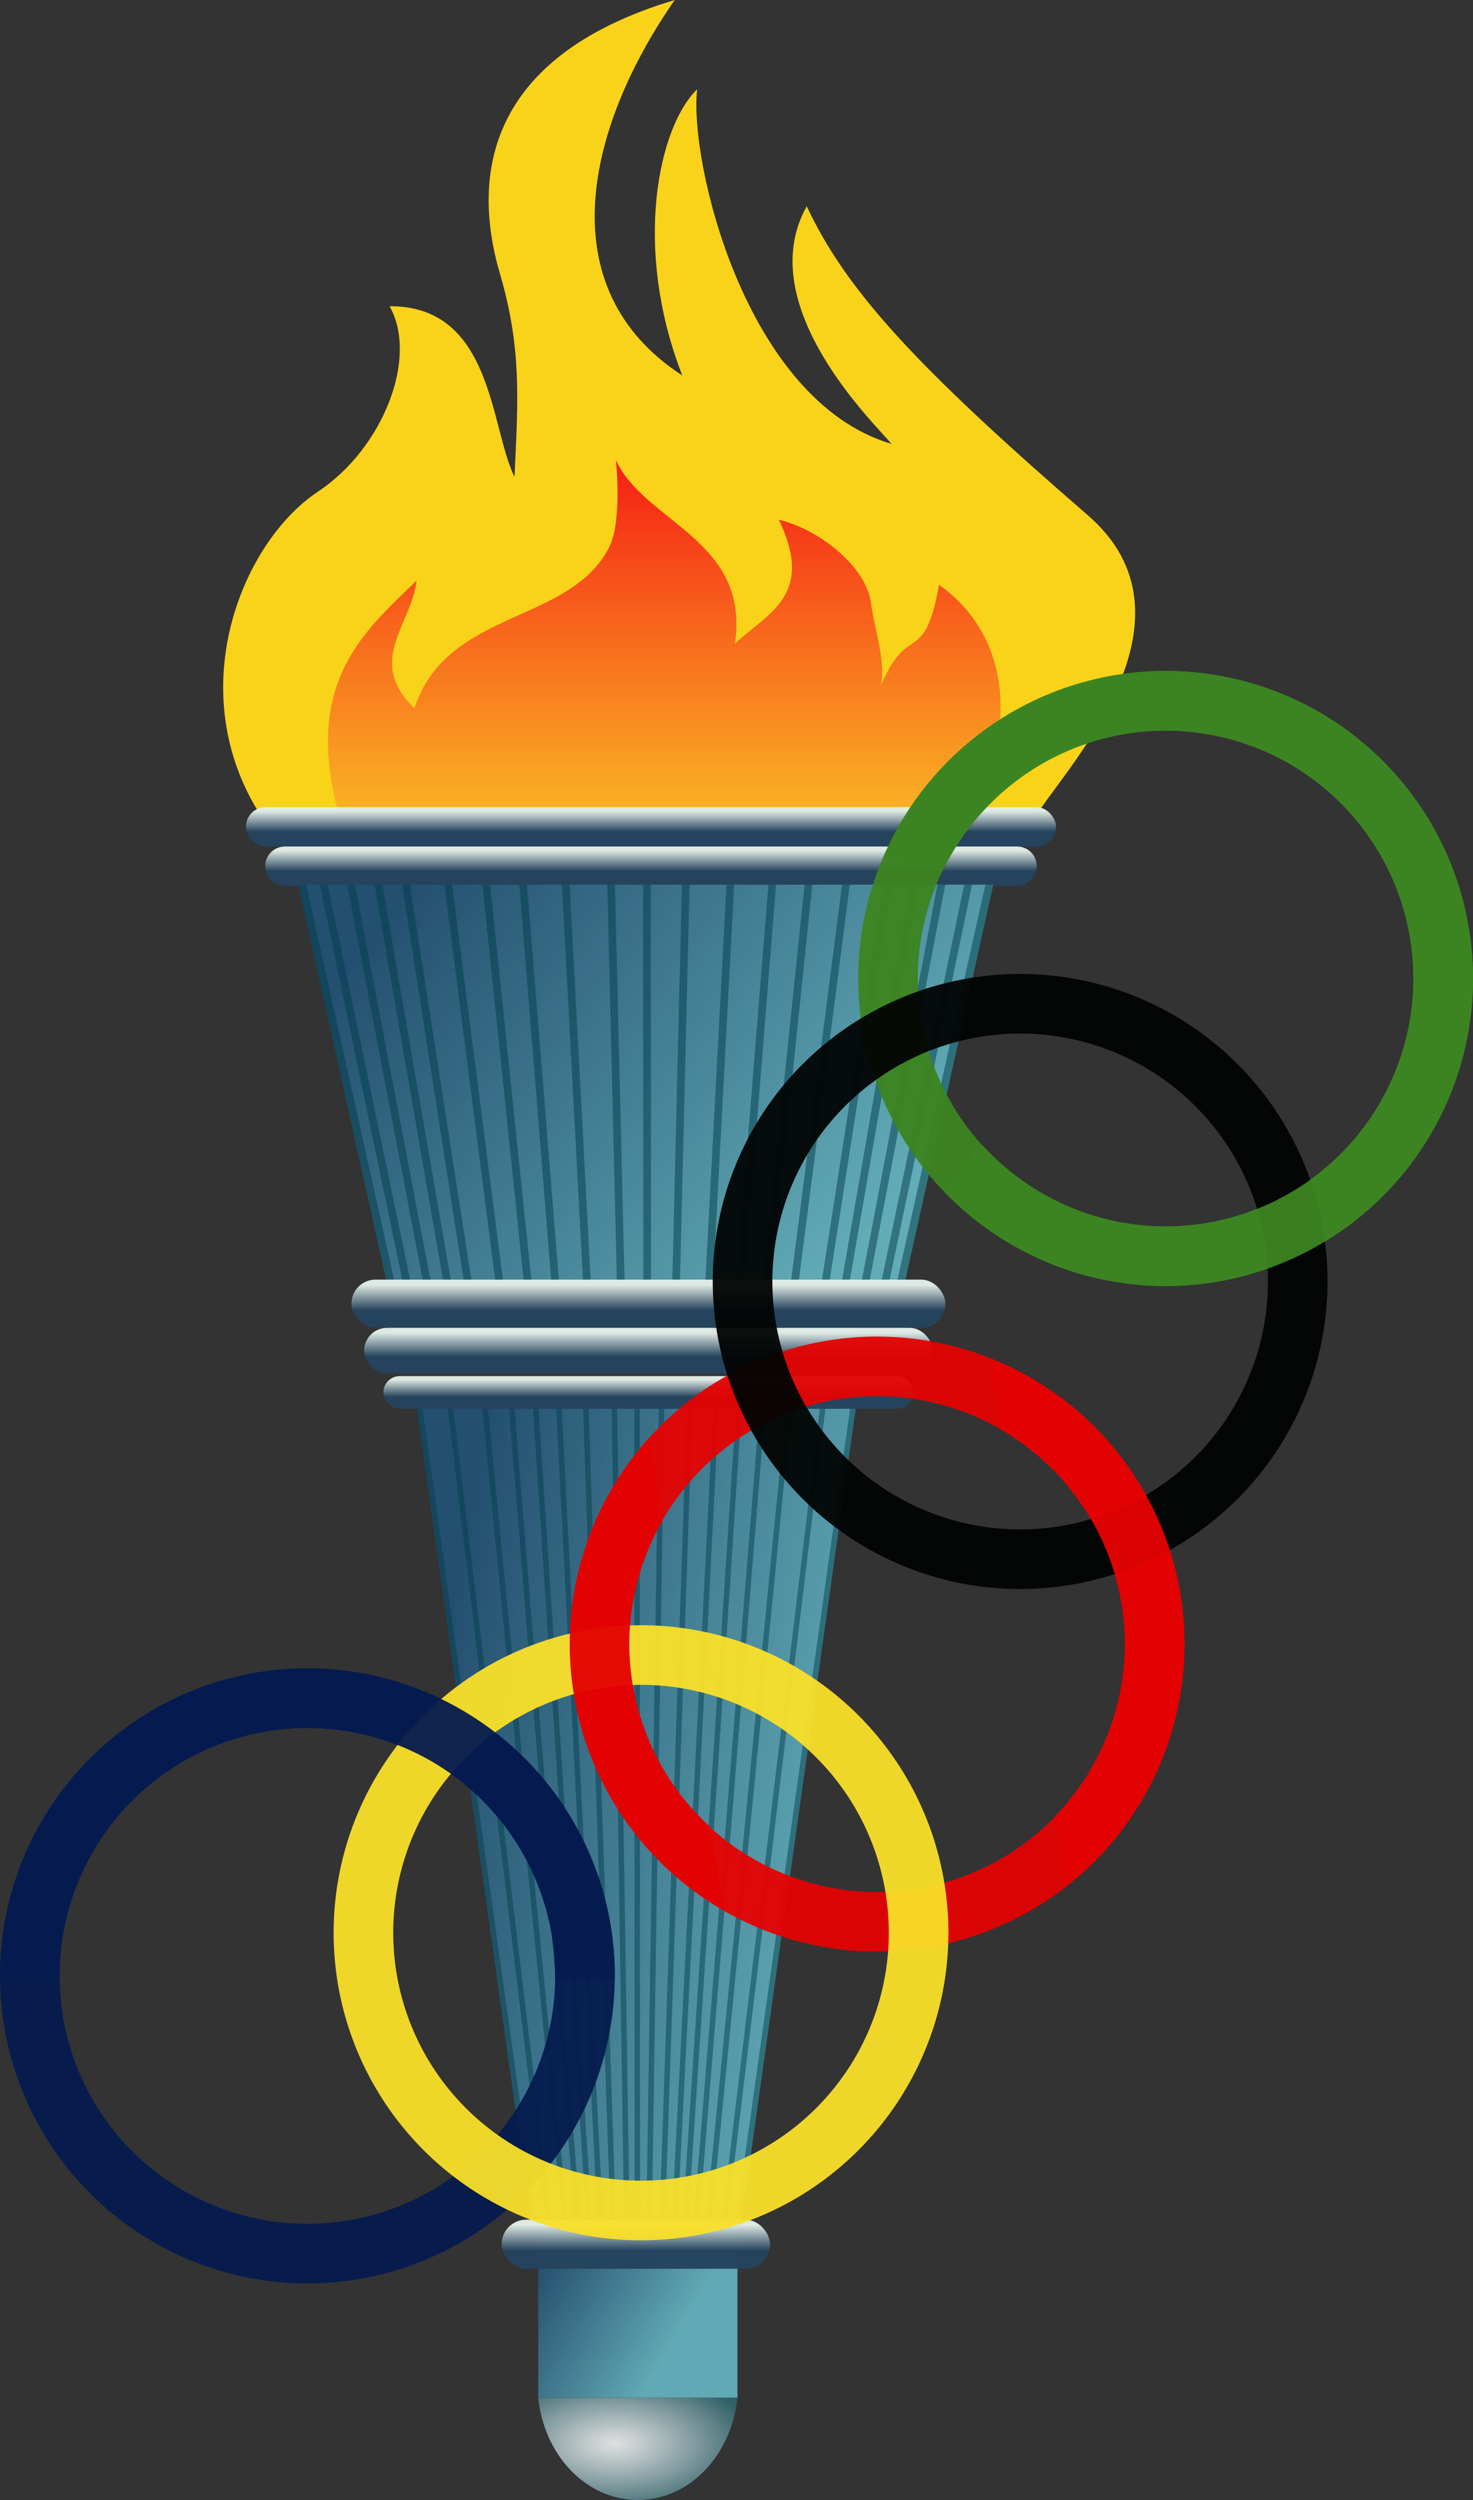 <?xml version="1.0" encoding="UTF-8" standalone="no"?>
<svg
   xmlns:dc="http://purl.org/dc/elements/1.1/"
   xmlns:cc="http://creativecommons.org/ns#"
   xmlns:rdf="http://www.w3.org/1999/02/22-rdf-syntax-ns#"
   xmlns:svg="http://www.w3.org/2000/svg"
   xmlns="http://www.w3.org/2000/svg"
   xmlns:xlink="http://www.w3.org/1999/xlink"
   viewBox="0 0 589.433 1000"
   height="1000"
   width="589.433"
   id="svg3677"
   version="1.1">
  <rect x="0" y="0" width="589.433" height="1000" fill="#333333" stroke="none"/>
  <defs
     id="defs3681">
    <linearGradient
       id="linearGradient4640">
      <stop
         style="stop-color:#ffffff;stop-opacity:0.895"
         offset="0"
         id="stop4638" />
      <stop
         style="stop-color:#2e6169;stop-opacity:1;"
         offset="1"
         id="stop4636" />
    </linearGradient>
    <linearGradient
       id="linearGradient4507">
      <stop
         style="stop-color:#245171;stop-opacity:1"
         offset="0"
         id="stop4503" />
      <stop
         style="stop-color:#63afba;stop-opacity:1"
         offset="1"
         id="stop4505" />
    </linearGradient>
    <linearGradient
       id="linearGradient4343">
      <stop
         id="stop4339"
         offset="0"
         style="stop-color:#f51f14;stop-opacity:1;" />
      <stop
         id="stop4341"
         offset="1"
         style="stop-color:#faae24;stop-opacity:0.986" />
    </linearGradient>
    <linearGradient
       id="linearGradient4294">
      <stop
         id="stop4290"
         offset="0"
         style="stop-color:#25435e;stop-opacity:1;" />
      <stop
         id="stop4292"
         offset="1"
         style="stop-color:#e1ede6;stop-opacity:1" />
    </linearGradient>
    <linearGradient
       gradientTransform="matrix(2.215,0,0,2.198,-246.118,-133.625)"
       gradientUnits="userSpaceOnUse"
       y2="151.024"
       x2="106.417"
       y1="154.799"
       x1="106.417"
       id="linearGradient4296"
       xlink:href="#linearGradient4294" />
    <linearGradient
       y2="151.024"
       x2="106.417"
       y1="154.799"
       x1="106.417"
       gradientTransform="matrix(2.109,0,0,2.198,-233.656,-117.88)"
       gradientUnits="userSpaceOnUse"
       id="linearGradient4300"
       xlink:href="#linearGradient4294" />
    <linearGradient
       gradientUnits="userSpaceOnUse"
       y2="148.088"
       x2="347.611"
       y1="86.512"
       x1="347.611"
       id="linearGradient4345"
       xlink:href="#linearGradient4343" />
    <linearGradient
       y2="231.957"
       x2="155.618"
       y1="168.698"
       x1="71.62"
       gradientUnits="userSpaceOnUse"
       id="linearGradient4501"
       xlink:href="#linearGradient4507" />
    <linearGradient
       gradientTransform="matrix(2.198,0,0,2.198,-243.812,-134.375)"
       y2="331.861"
       x2="157.931"
       y1="316.27"
       x1="77.967"
       gradientUnits="userSpaceOnUse"
       id="linearGradient4594"
       xlink:href="#linearGradient4507" />
    <linearGradient
       y2="151.024"
       x2="106.417"
       y1="154.799"
       x1="106.417"
       gradientTransform="matrix(1.624,0,0,2.694,-177.473,-19.095)"
       gradientUnits="userSpaceOnUse"
       id="linearGradient4610"
       xlink:href="#linearGradient4294" />
    <linearGradient
       y2="151.024"
       x2="106.417"
       y1="154.799"
       x1="106.417"
       gradientTransform="matrix(1.554,0,0,2.555,-169.271,21.042)"
       gradientUnits="userSpaceOnUse"
       id="linearGradient4614"
       xlink:href="#linearGradient4294" />
    <linearGradient
       y2="151.024"
       x2="106.417"
       y1="154.799"
       x1="106.417"
       gradientTransform="matrix(1.449,0,0,1.827,-156.868,149.76)"
       gradientUnits="userSpaceOnUse"
       id="linearGradient4618"
       xlink:href="#linearGradient4294" />
    <linearGradient
       y2="151.024"
       x2="106.417"
       y1="154.799"
       x1="106.417"
       gradientTransform="matrix(0.734,0,0,2.742,-77.582,349.604)"
       gradientUnits="userSpaceOnUse"
       id="linearGradient4622"
       xlink:href="#linearGradient4294" />
    <linearGradient
       gradientUnits="userSpaceOnUse"
       y2="435.938"
       x2="118.425"
       y1="421.873"
       x1="94.056"
       id="linearGradient4630"
       xlink:href="#linearGradient4507" />
    <radialGradient
       gradientUnits="userSpaceOnUse"
       gradientTransform="matrix(1.417,0,0,0.733,-46.172,120.305)"
       r="18.135"
       fy="447.592"
       fx="111.003"
       cy="447.592"
       cx="111.003"
       id="radialGradient4646"
       xlink:href="#linearGradient4640" />
  </defs>
  <g
     transform="translate(245.508,126.124)"
     style="display:inline"
     id="layer3">
    <path
       id="path4584"
       d="m -78.968,435.115 46.471,330.336 H 50.709 L 97.181,435.115 Z"
       style="opacity:0.98;fill:url(#linearGradient4594);fill-opacity:1;fill-rule:evenodd;stroke:none;stroke-width:1;stroke-linecap:butt;stroke-linejoin:round;stroke-miterlimit:4;stroke-dasharray:none;stroke-dashoffset:0;stroke-opacity:1" />
    <path
       id="rect4298"
       d="m -131.495,212.453 h 292.973 c 4.362,0 7.873,3.511 7.873,7.873 0,4.362 -3.511,7.873 -7.873,7.873 h -292.973 c -4.362,0 -7.873,-3.511 -7.873,-7.873 0,-4.362 3.511,-7.873 7.873,-7.873 z"
       style="opacity:0.98;fill:url(#linearGradient4300);fill-opacity:1;fill-rule:evenodd;stroke:none;stroke-width:1.6;stroke-linecap:square;stroke-linejoin:miter;stroke-miterlimit:4;stroke-dasharray:none;stroke-dashoffset:0;stroke-opacity:1" />
    <g
       style="stroke:#000000;stroke-width:0.728;stroke-miterlimit:4;stroke-dasharray:none"
       transform="matrix(2.198,0,0,2.198,-763.34,-128.928)"
       id="g4349">
      <path
         id="path4304"
         d="m 282.392,148.611 c -13.528,-22.521 -2.525,-48.847 11.07,-57.86 11.857,-7.86 18.355,-24.39 13.054,-33.749 18.806,-0.104 18.277,21.988 22.745,31.048 0.619,-13.547 1.388,-23.208 -2.636,-36.911 -5.734,-19.525 -0.911,-40.055 31.807,-49.864 -15.97,22.968 -23.142,52.408 1.377,68.321 -9.091,-23.287 -4.328,-45.277 2.71,-52.079 -1.548,12.685 8.57,56.613 35.367,64.528 -2.545,-3.188 -25.616,-25.039 -15.423,-43.239 7.162,15.331 20.022,29.262 51.16,56.216 21.296,18.435 -2.791,44.752 -8.688,53.588"
         style="opacity:0.98;fill:#fdd619;fill-opacity:1;fill-rule:evenodd;stroke:none;stroke-width:0.728;stroke-linecap:square;stroke-linejoin:miter;stroke-miterlimit:4;stroke-dasharray:none;stroke-dashoffset:0;stroke-opacity:1" />
      <path
         style="opacity:0.98;fill:url(#linearGradient4345);fill-opacity:1;fill-rule:evenodd;stroke:none;stroke-width:0.728;stroke-linecap:square;stroke-linejoin:miter;stroke-miterlimit:4;stroke-dasharray:none;stroke-dashoffset:0;stroke-opacity:1"
         d="m 297.027,148.611 c -5.973,-23.328 4.76,-32.352 14.402,-41.69 -0.753,7.687 -9.384,14.727 -0.379,23.214 5.945,-18.124 28.33,-15.16 35.491,-29.372 2.376,-4.887 1.178,-15.823 1.178,-15.823 4.99,11.32 24.546,14.528 21.653,33.48 5.695,-5.454 14.758,-8.602 8.003,-22.583 7.374,1.769 15.98,8.558 16.796,15.255 0.5,4.106 2.777,10.801 1.785,14.907 2.665,-6.053 4.432,-6.646 6.167,-7.929 1.503,-1.112 3.037,-2.593 4.435,-10.389 14.916,10.692 12.868,29.785 5.739,40.932"
         id="path4302" />
    </g>
    <rect
       ry="7.873"
       y="196.707"
       x="-147.104"
       height="15.746"
       width="324.191"
       id="rect4247"
       style="opacity:0.98;fill:url(#linearGradient4296);fill-opacity:1;fill-rule:evenodd;stroke:none;stroke-width:1.6;stroke-linecap:square;stroke-linejoin:miter;stroke-miterlimit:4;stroke-dasharray:none;stroke-dashoffset:0;stroke-opacity:1" />
    <g
       style="stroke-width:0.455"
       transform="matrix(2.198,0,0,2.198,-243.812,-134.375)"
       id="g4511">
      <path
         style="opacity:0.98;fill:url(#linearGradient4501);fill-opacity:1;fill-rule:evenodd;stroke:none;stroke-width:0.637;stroke-linecap:butt;stroke-linejoin:round;stroke-miterlimit:4;stroke-dasharray:none;stroke-dashoffset:0;stroke-opacity:1"
         d="m 53.539,164.732 16.17,72.654 h 94.174 l 16.17,-72.654 z"
         id="path4491" />
      <path
         id="path4382"
         style="color:#000000;font-style:normal;font-variant:normal;font-weight:normal;font-stretch:normal;font-size:medium;line-height:normal;font-family:sans-serif;font-variant-ligatures:normal;font-variant-position:normal;font-variant-caps:normal;font-variant-numeric:normal;font-variant-alternates:normal;font-feature-settings:normal;text-indent:0;text-align:start;text-decoration:none;text-decoration-line:none;text-decoration-style:solid;text-decoration-color:#000000;letter-spacing:normal;word-spacing:normal;text-transform:none;writing-mode:lr-tb;direction:ltr;text-orientation:mixed;dominant-baseline:auto;baseline-shift:baseline;text-anchor:start;white-space:normal;shape-padding:0;clip-rule:nonzero;display:inline;overflow:visible;visibility:visible;opacity:1;isolation:auto;mix-blend-mode:normal;color-interpolation:sRGB;color-interpolation-filters:linearRGB;solid-color:#000000;solid-opacity:1;vector-effect:none;fill:#003d4a;fill-opacity:0.502;fill-rule:evenodd;stroke:none;stroke-width:0.637;stroke-linecap:square;stroke-linejoin:miter;stroke-miterlimit:4;stroke-dasharray:none;stroke-dashoffset:0;stroke-opacity:1;color-rendering:auto;image-rendering:auto;shape-rendering:auto;text-rendering:auto;enable-background:accumulate"
         d="m 53.539,164.732 16.17,72.654 h 1.434 l -16.168,-72.654 z m 3.922,0 15.162,72.654 h 1.432 l -15.162,-72.654 z m 4.967,0 13.887,72.654 h 1.426 l -13.887,-72.654 z m 4.969,0 12.611,72.654 h 1.422 l -12.611,-72.654 z m 5.029,0 11.324,72.654 h 1.416 l -11.324,-72.654 z m 7.697,0 9.354,72.654 h 1.41 l -9.354,-72.654 z m 6.934,0 7.578,72.654 h 1.406 l -7.578,-72.654 z m 6.715,0 5.859,72.654 h 1.402 l -5.859,-72.654 z m 7.758,0 3.871,72.654 h 1.402 l -3.871,-72.654 z m 8.258,0 1.756,72.654 h 1.4 l -1.756,-72.654 z m 6.516,0 0.047,72.654 H 117.75 l -0.047,-72.654 z m 7.066,0 -1.756,72.654 h 1.4 l 1.754,-72.654 z m 8.121,0 -3.871,72.654 h 1.4 l 3.871,-72.654 z m 7.625,0 -5.857,72.654 h 1.402 l 5.859,-72.654 z m 6.598,0 -7.58,72.654 h 1.408 l 7.578,-72.654 z m 6.809,0 -9.354,72.654 h 1.412 l 9.352,-72.654 z m 7.559,0 -11.324,72.654 h 1.416 l 11.324,-72.654 z m 4.936,0 -12.611,72.654 h 1.424 l 12.611,-72.654 z m 4.879,0 -13.889,72.654 h 1.426 l 13.887,-72.654 z m 4.871,0 -15.16,72.654 h 1.43 l 15.162,-72.654 z m 3.85,0 -16.168,72.654 h 1.436 l 16.17,-72.654 z" />
    </g>
    <path
       id="path4413"
       d="m -78.968,435.115 43.153,306.744 3.319,23.592 h 2.22 l -3.362,-23.897 -43.11,-306.44 z m 12.356,0 37.056,306.723 2.851,23.614 h 2.22 l -2.885,-23.88 -37.026,-306.457 z m 13.898,0 30.217,306.697 2.331,23.639 h 2.207 l -2.348,-23.854 -30.195,-306.482 z m 10.703,0 24.953,306.68 1.923,23.656 h 2.211 l -1.941,-23.837 -24.944,-306.5 z m 9.639,0 20.218,306.663 1.558,23.674 h 2.207 L -9.96,741.632 -30.169,435.115 Z m 9.334,0 15.632,306.646 1.206,23.691 H -3.997 L -5.212,741.649 -20.836,435.115 Z m 10.789,0 10.326,306.624 0.799,23.712 H 1.078 L 0.275,741.666 -10.046,435.115 Z m 11.489,0 4.675,306.607 0.361,23.729 H 6.479 L 6.114,741.688 1.438,435.115 Z m 9.05,0 0.137,330.336 H 10.626 L 10.489,435.115 Z m 9.823,0 -4.675,306.573 -0.361,23.764 h 2.198 l 0.361,-23.729 4.675,-306.607 z m 11.3,0 -10.326,306.551 -0.803,23.785 h 2.203 l 0.799,-23.712 10.326,-306.624 z m 10.605,0 -15.624,306.534 -1.215,23.802 h 2.207 L 26.593,741.761 42.221,435.115 Z m 9.175,0 -20.209,306.517 -1.571,23.82 h 2.207 l 1.559,-23.674 20.217,-306.663 z m 9.471,0 -24.94,306.5 -1.941,23.837 h 2.207 l 1.923,-23.656 24.953,-306.68 z m 10.51,0 -30.195,306.482 -2.348,23.854 h 2.211 l 2.327,-23.639 30.217,-306.697 z m 13.653,0 -37.026,306.457 -2.885,23.88 h 2.211 l 2.855,-23.614 37.06,-306.723 z m 12.133,0 -43.11,306.44 -3.362,23.897 h 2.22 l 3.319,-23.592 43.153,-306.744 z"
       style="color:#000000;font-style:normal;font-variant:normal;font-weight:normal;font-stretch:normal;font-size:medium;line-height:normal;font-family:sans-serif;font-variant-ligatures:normal;font-variant-position:normal;font-variant-caps:normal;font-variant-numeric:normal;font-variant-alternates:normal;font-feature-settings:normal;text-indent:0;text-align:start;text-decoration:none;text-decoration-line:none;text-decoration-style:solid;text-decoration-color:#000000;letter-spacing:normal;word-spacing:normal;text-transform:none;writing-mode:lr-tb;direction:ltr;text-orientation:mixed;dominant-baseline:auto;baseline-shift:baseline;text-anchor:start;white-space:normal;shape-padding:0;clip-rule:nonzero;display:inline;overflow:visible;visibility:visible;opacity:0.95;isolation:auto;mix-blend-mode:normal;color-interpolation:sRGB;color-interpolation-filters:linearRGB;solid-color:#000000;solid-opacity:1;vector-effect:none;fill:#003d4a;fill-opacity:0.502;fill-rule:evenodd;stroke:none;stroke-width:1;stroke-linecap:square;stroke-linejoin:miter;stroke-miterlimit:4;stroke-dasharray:none;stroke-dashoffset:0;stroke-opacity:1;color-rendering:auto;image-rendering:auto;shape-rendering:auto;text-rendering:auto;enable-background:accumulate" />
    <g
       style="stroke-width:0.455"
       transform="matrix(2.198,0,0,2.198,-243.812,-134.375)"
       id="g4634">
      <path
         style="opacity:0.95;fill:url(#radialGradient4646);fill-opacity:1;fill-rule:evenodd;stroke:none;stroke-width:0.455;stroke-linecap:butt;stroke-linejoin:round;stroke-miterlimit:4;stroke-dasharray:none;stroke-dashoffset:0;stroke-opacity:1"
         d="M 133.484,440.053 H 97.215 c 1.085,10.498 8.715,18.617 18.135,18.617 9.42,0 17.05,-8.119 18.135,-18.617 z"
         id="path4603" />
      <path
         style="opacity:0.95;fill:url(#linearGradient4630);fill-opacity:1;fill-rule:evenodd;stroke:none;stroke-width:0.455;stroke-linecap:butt;stroke-linejoin:round;stroke-miterlimit:4;stroke-dasharray:none;stroke-dashoffset:0;stroke-opacity:1"
         d="m 97.215,409.234 v 30.818 h 36.27 v -30.818 z"
         id="path4601" />
    </g>
    <rect
       style="opacity:0.98;fill:url(#linearGradient4610);fill-opacity:1;fill-rule:evenodd;stroke:none;stroke-width:1.6;stroke-linecap:square;stroke-linejoin:miter;stroke-miterlimit:4;stroke-dasharray:none;stroke-dashoffset:0;stroke-opacity:1"
       id="rect4608"
       width="237.687"
       height="19.294"
       x="-104.879"
       y="385.676"
       ry="9.647" />
    <rect
       ry="9.15"
       y="404.97"
       x="-99.787"
       height="18.301"
       width="227.503"
       id="rect4612"
       style="opacity:0.98;fill:url(#linearGradient4614);fill-opacity:1;fill-rule:evenodd;stroke:none;stroke-width:1.6;stroke-linecap:square;stroke-linejoin:miter;stroke-miterlimit:4;stroke-dasharray:none;stroke-dashoffset:0;stroke-opacity:1" />
    <rect
       style="opacity:0.98;fill:url(#linearGradient4618);fill-opacity:1;fill-rule:evenodd;stroke:none;stroke-width:1.6;stroke-linecap:square;stroke-linejoin:miter;stroke-miterlimit:4;stroke-dasharray:none;stroke-dashoffset:0;stroke-opacity:1"
       id="rect4616"
       width="212.104"
       height="13.085"
       x="-92.088"
       y="424.264"
       ry="6.542" />
    <path
       id="path4659"
       d="M 105.466,408.455 A 123.009,123.009 0 0 0 -17.543,531.465 123.009,123.009 0 0 0 105.466,654.47 123.009,123.009 0 0 0 228.471,531.465 123.009,123.009 0 0 0 105.466,408.455 Z m 0,23.854 A 99.155,99.155 0 0 1 204.617,531.465 99.155,99.155 0 0 1 105.466,630.616 99.155,99.155 0 0 1 6.311,531.465 99.155,99.155 0 0 1 105.466,432.309 Z"
       style="opacity:0.95;fill:#e40303;fill-opacity:1;fill-rule:evenodd;stroke:none;stroke-width:1;stroke-linecap:butt;stroke-linejoin:round;stroke-miterlimit:4;stroke-dasharray:none;stroke-dashoffset:0;stroke-opacity:1" />
    <rect
       ry="9.821"
       y="761.669"
       x="-44.779"
       height="19.642"
       width="107.403"
       id="rect4620"
       style="opacity:0.98;fill:url(#linearGradient4622);fill-opacity:1;fill-rule:evenodd;stroke:none;stroke-width:1.6;stroke-linecap:square;stroke-linejoin:miter;stroke-miterlimit:4;stroke-dasharray:none;stroke-dashoffset:0;stroke-opacity:1" />
    <path
       id="path4652"
       d="M -122.498,541.157 A 123.009,123.009 0 0 0 -245.508,664.166 123.009,123.009 0 0 0 -122.498,787.172 123.009,123.009 0 0 0 0.507,664.166 123.009,123.009 0 0 0 -122.498,541.157 Z m 0,23.854 a 99.155,99.155 0 0 1 99.151,99.155 99.155,99.155 0 0 1 -99.151,99.151 99.155,99.155 0 0 1 -99.155,-99.151 99.155,99.155 0 0 1 99.155,-99.155 z"
       style="opacity:0.95;fill:#061c4f;fill-opacity:1;fill-rule:evenodd;stroke:none;stroke-width:1;stroke-linecap:butt;stroke-linejoin:round;stroke-miterlimit:4;stroke-dasharray:none;stroke-dashoffset:0;stroke-opacity:1" />
    <path
       style="opacity:0.95;fill:#f9e029;fill-opacity:1;fill-rule:evenodd;stroke:none;stroke-width:1;stroke-linecap:butt;stroke-linejoin:round;stroke-miterlimit:4;stroke-dasharray:none;stroke-dashoffset:0;stroke-opacity:1"
       d="M 11.004,523.908 A 123.009,123.009 0 0 0 -112.005,646.918 123.009,123.009 0 0 0 11.004,769.923 123.009,123.009 0 0 0 134.009,646.918 123.009,123.009 0 0 0 11.004,523.908 Z m 0,23.854 a 99.155,99.155 0 0 1 99.151,99.155 99.155,99.155 0 0 1 -99.151,99.151 99.155,99.155 0 0 1 -99.155,-99.151 99.155,99.155 0 0 1 99.155,-99.155 z"
       id="path4657" />
    <path
       id="path4663"
       d="M 220.92,142.244 A 123.009,123.009 0 0 0 97.91,265.254 123.009,123.009 0 0 0 220.92,388.259 123.009,123.009 0 0 0 343.925,265.254 123.009,123.009 0 0 0 220.92,142.244 Z m 0,23.854 a 99.155,99.155 0 0 1 99.151,99.155 99.155,99.155 0 0 1 -99.151,99.151 99.155,99.155 0 0 1 -99.155,-99.151 99.155,99.155 0 0 1 99.155,-99.155 z"
       style="opacity:0.95;fill:#3c8521;fill-opacity:1;fill-rule:evenodd;stroke:none;stroke-width:1;stroke-linecap:butt;stroke-linejoin:round;stroke-miterlimit:4;stroke-dasharray:none;stroke-dashoffset:0;stroke-opacity:1" />
    <path
       style="opacity:0.95;fill:#030504;fill-opacity:1;fill-rule:evenodd;stroke:none;stroke-width:1;stroke-linecap:butt;stroke-linejoin:round;stroke-miterlimit:4;stroke-dasharray:none;stroke-dashoffset:0;stroke-opacity:1"
       d="M 162.716,263.423 A 123.009,123.009 0 0 0 39.706,386.432 123.009,123.009 0 0 0 162.716,509.437 123.009,123.009 0 0 0 285.721,386.432 123.009,123.009 0 0 0 162.716,263.423 Z m 0,23.854 a 99.155,99.155 0 0 1 99.151,99.155 99.155,99.155 0 0 1 -99.151,99.151 99.155,99.155 0 0 1 -99.155,-99.151 99.155,99.155 0 0 1 99.155,-99.155 z"
       id="path4661" />
    <path
       id="path4665"
       d="m -122.498,541.157 a 123.009,123.009 0 0 0 -123.009,123.009 123.009,123.009 0 0 0 0.069,1.391 h 23.837 a 99.155,99.155 0 0 1 -0.051,-1.391 99.155,99.155 0 0 1 99.155,-99.155 99.155,99.155 0 0 1 99.151,99.155 99.155,99.155 0 0 1 -0.069,1.391 H 0.455 A 123.009,123.009 0 0 0 0.507,664.166 123.009,123.009 0 0 0 -122.498,541.157 Z"
       style="opacity:0.95;fill:#061c4f;fill-opacity:1;fill-rule:evenodd;stroke:none;stroke-width:1;stroke-linecap:butt;stroke-linejoin:round;stroke-miterlimit:4;stroke-dasharray:none;stroke-dashoffset:0;stroke-opacity:1" />
    <path
       id="path4670"
       d="m 150.401,416.98 4.109,28.392 a 99.155,99.155 0 0 1 50.108,86.091 99.155,99.155 0 0 1 -27.735,68.617 l 4.092,28.302 A 123.009,123.009 0 0 0 228.472,531.463 123.009,123.009 0 0 0 150.401,416.98 Z M 14.653,448.691 a 123.009,123.009 0 0 0 -32.196,82.772 123.009,123.009 0 0 0 61.614,106.416 L 38.932,604.823 A 99.155,99.155 0 0 1 6.311,531.463 99.155,99.155 0 0 1 19.793,481.732 Z"
       style="opacity:0.95;fill:#e40303;fill-opacity:1;fill-rule:evenodd;stroke:none;stroke-width:1;stroke-linecap:butt;stroke-linejoin:round;stroke-miterlimit:4;stroke-dasharray:none;stroke-dashoffset:0;stroke-opacity:1" />
    <path
       id="path4677"
       d="m 220.92,142.243 a 123.009,123.009 0 0 0 -112.941,74.615 l 23.635,5.599 a 99.155,99.155 0 0 1 89.306,-56.359 99.155,99.155 0 0 1 99.151,99.155 99.155,99.155 0 0 1 -99.151,99.151 99.155,99.155 0 0 1 -73.305,-32.548 l -15.465,18.346 A 123.009,123.009 0 0 0 220.92,388.257 123.009,123.009 0 0 0 343.925,265.252 123.009,123.009 0 0 0 220.92,142.243 Z"
       style="opacity:0.95;fill:#3c8521;fill-opacity:1;fill-rule:evenodd;stroke:none;stroke-width:1;stroke-linecap:butt;stroke-linejoin:round;stroke-miterlimit:4;stroke-dasharray:none;stroke-dashoffset:0;stroke-opacity:1" />
  </g>
</svg>
